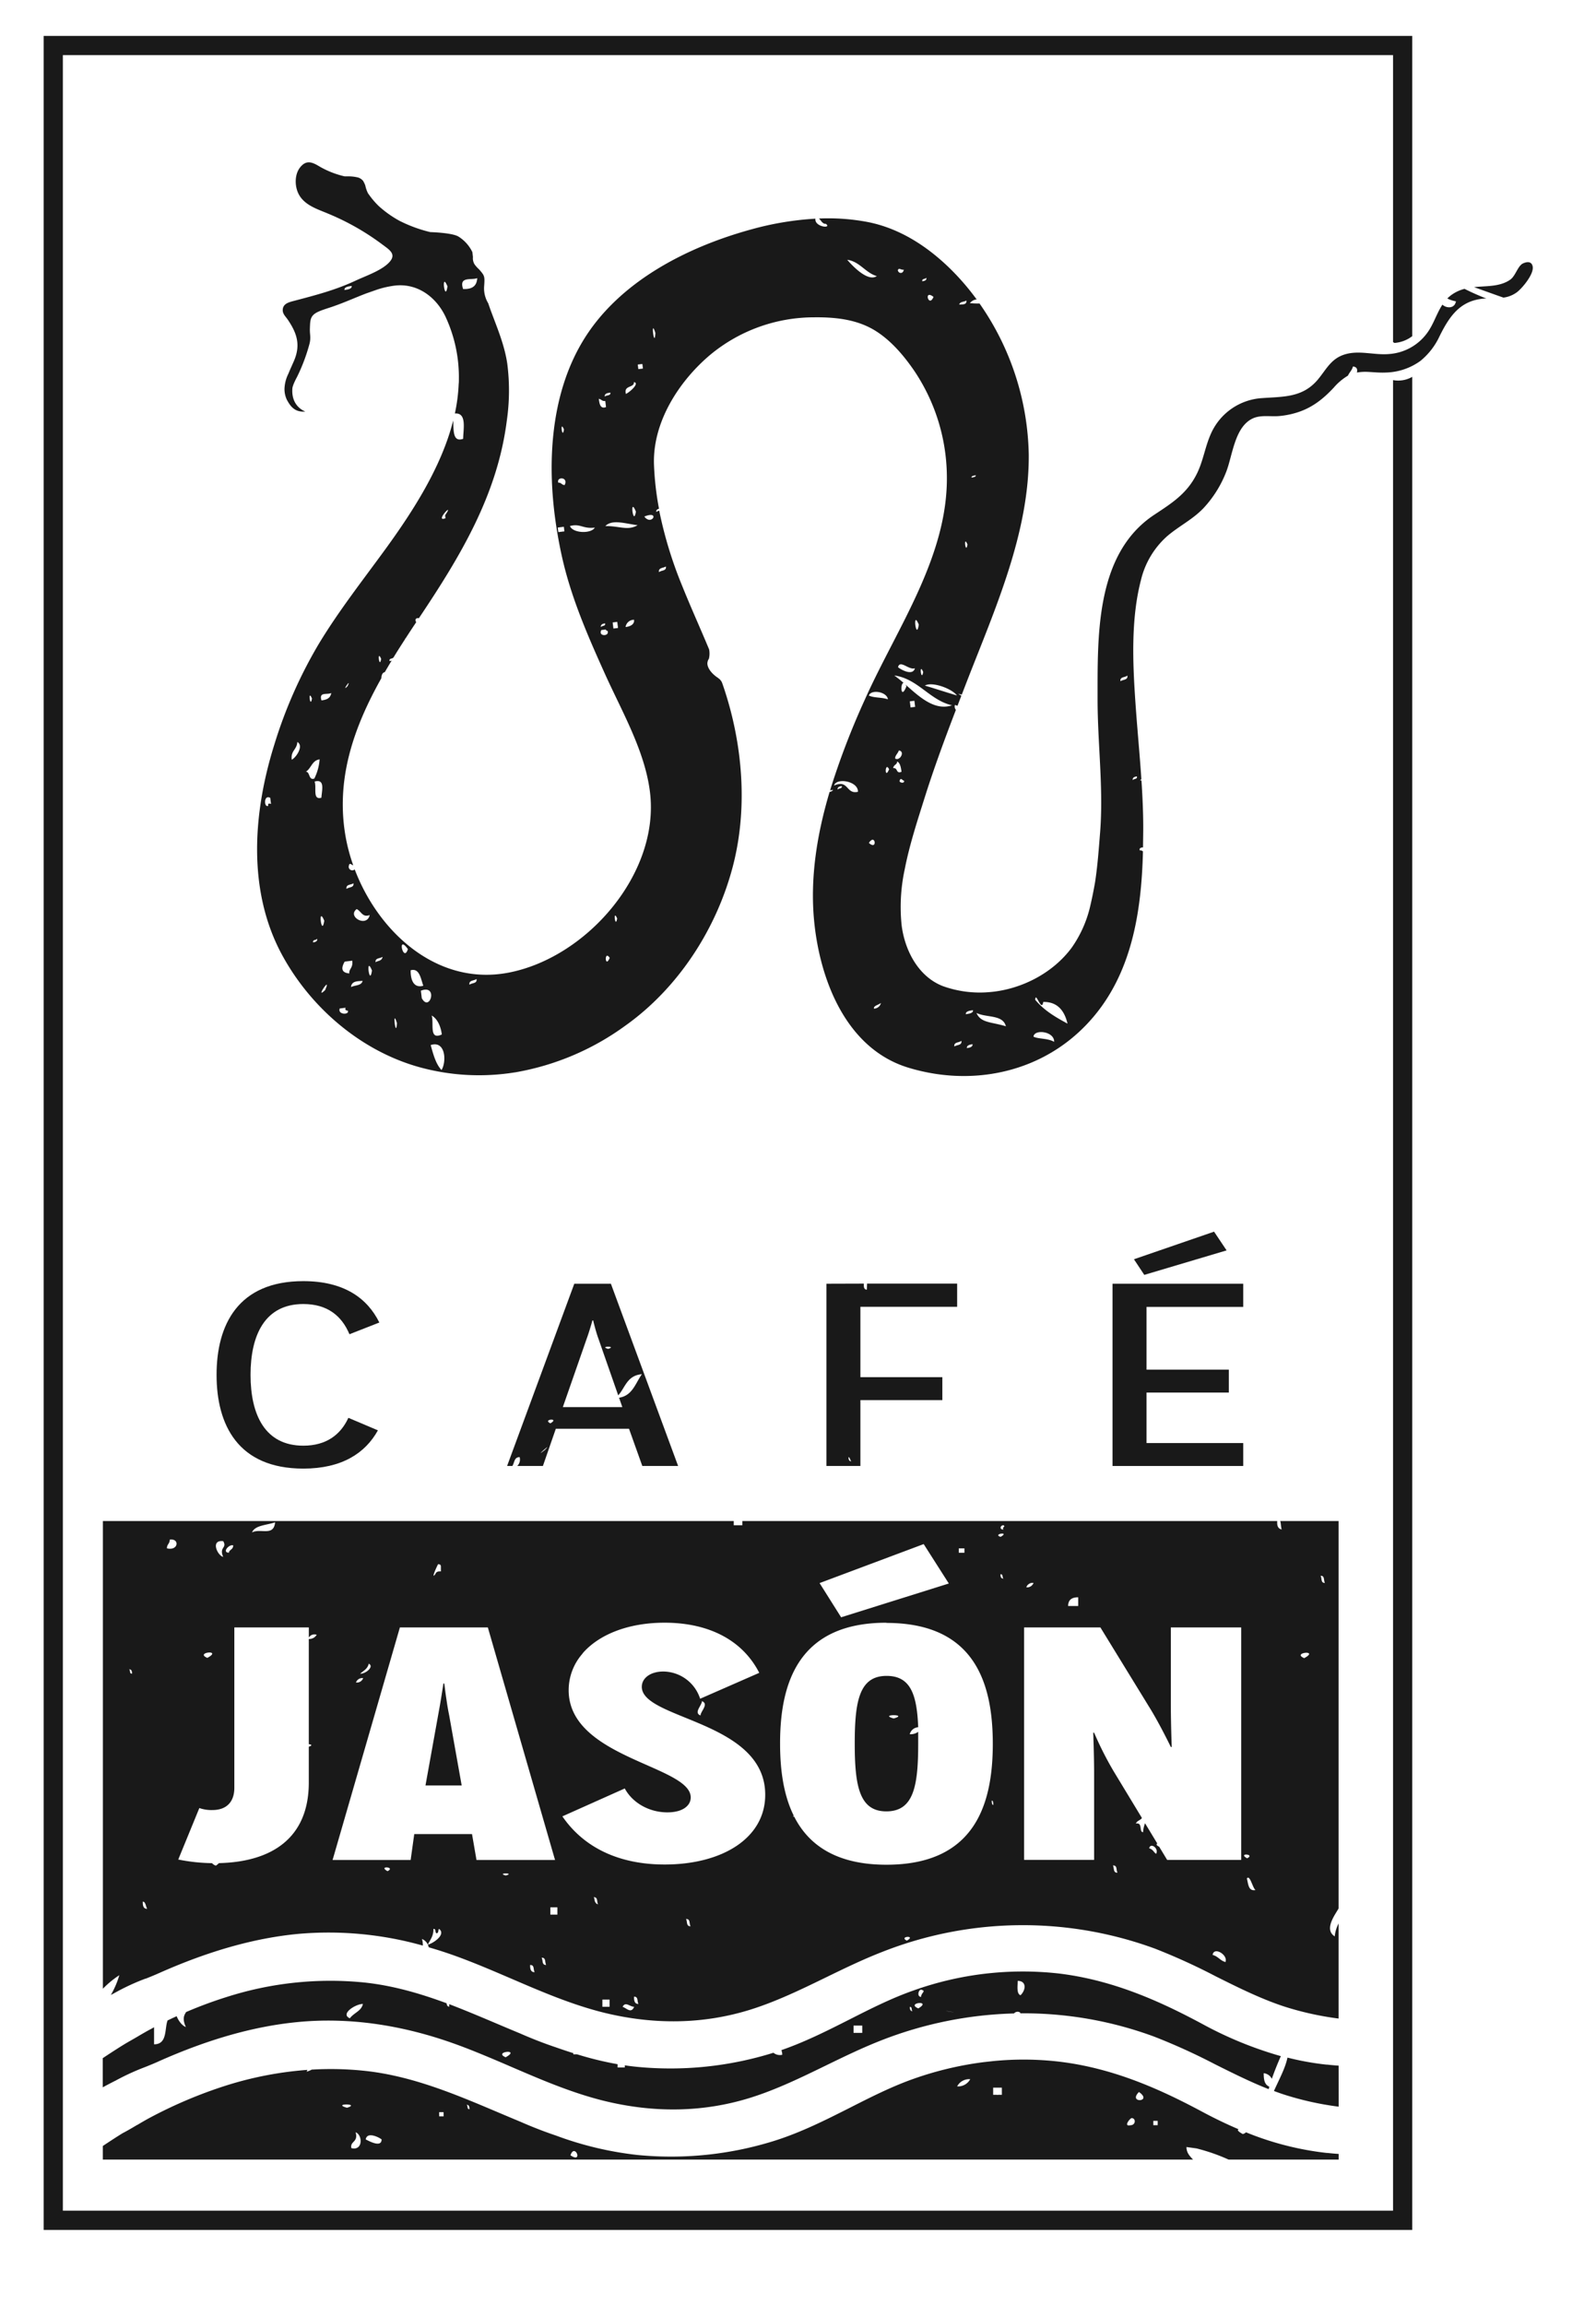 <svg id="Capa_1" data-name="Capa 1" xmlns="http://www.w3.org/2000/svg" viewBox="0 0 566.93 818.54"><defs><style>.cls-1{fill:#191919;}</style></defs><title>Mesa de trabajo 1</title><path class="cls-1" d="M515.46,104.84a11.94,11.94,0,0,0-1.34,1.17,10.26,10.26,0,0,0,3.05,1c-.39,2.58-3.23,2.61-4.8,1.2-2.07,3.13-3.1,6.88-5.38,10a18.3,18.3,0,0,1-13.45,7.52c-5.47.52-11.05-1.59-16.4.33-4.45,1.6-6.1,5.23-8.95,8.67-5.41,6.52-12.23,6.11-19.8,6.66a21.31,21.31,0,0,0-18.4,13c-2,4.61-2.67,9.67-5,14.18-3.58,7-9,10.29-15.26,14.45C389,197,389.91,226.2,389.88,248.37c0,15.79,2.15,31.6.89,47.38-.44,5.46-.86,11.54-1.78,17.57-.54,3.09-1.16,6.17-1.9,9.24a42.13,42.13,0,0,1-6.39,14c-6.7,9.08-17.94,14.85-29.11,15.79A38.83,38.83,0,0,1,335,350.26c-8.76-3.35-13.56-12.64-14.71-21.52a63.06,63.06,0,0,1,1.06-19.88c.06-.3.12-.6.18-.9,1.71-8.45,4.47-16.84,6.86-24.45,3.33-10.6,7.18-21,11.16-31.39a1.8,1.8,0,0,1-.33-1.75l.89.31,1.38-3.58c-.39-.24-.76-.48-1.11-.73l1.26.34,1.79-4.64c9.91-25.51,22.25-52.87,22-80.75a96.57,96.57,0,0,0-17.48-53.53,32.51,32.51,0,0,1-3.42-.12,3.36,3.36,0,0,1,2.4-1.32,87.55,87.55,0,0,0-9.22-10.73C329.43,87.47,319.49,81,308,78.81a75.49,75.49,0,0,0-17.08-1.2c.77.72,1.29,2,2.44,1.88,2.31,1.79-4.1,1.2-3.71-1.82a107.33,107.33,0,0,0-22.37,3.69c-23.31,6.32-48,18.88-60.61,40.39-11.25,19.15-12.46,43.55-9,65.61h0v0c.61,3.93,1.35,7.8,2.22,11.54,3.31,14.18,9.14,27.46,15.11,40.68s14.08,27.12,15.88,41.73c3.58,28.89-22.45,58.82-50.25,64.14-25.27,4.84-46.13-14.29-54.63-36.67a1.28,1.28,0,0,1-2.14-.92c.2-1.67.69-.91,1.62-.51a64.32,64.32,0,0,1-2.54-9.27c-4-20.91,2.7-39.71,12.53-57.22,0-1.08.4-2,1.22-2.14q1.2-2.07,2.44-4.12a3.29,3.29,0,0,1-.78.17c-.14-1.1,1-.66,1.45-1.3,0,0,0,0,0,0q2-3.27,4.1-6.48c.06-.47.08-.42.07-.11q1.93-3,3.88-5.9c-.74-1.11.24-1.65.93-1.39l.24-.36c14.5-21.7,27.64-43.41,31-69.78a74.93,74.93,0,0,0,.17-20.31c-1-6.75-3.66-12.86-6-19.23-.25-.69-.5-1.43-.76-2.19a10.28,10.28,0,0,1-1.48-5.67c.28-3.94.3-4-1.76-6.37a11,11,0,0,1-1.64-1.83,4.19,4.19,0,0,1-.55-2.55c-.07-.6-.13-1.19-.21-1.77A13.26,13.26,0,0,0,162.82,84c-2-1.19-8.06-1.5-10-1.57a50.23,50.23,0,0,1-10.9-4,38.34,38.34,0,0,1-7.41-5.27,28.74,28.74,0,0,1-3.66-4.34v0s-.07-.05-.09-.09a11.31,11.31,0,0,1-1-2.85,9.21,9.21,0,0,0-.78-1.64,3.74,3.74,0,0,0-1.79-1.2,14.3,14.3,0,0,0-3.65-.4l-1,0-.09,0h0a31.89,31.89,0,0,1-9.11-3.6c-2.54-1.54-4.57-2.25-6.68.34s-2,6.86-.54,9.61c2.11,4,6.8,5.33,10.7,7a88.4,88.4,0,0,1,18.68,10.61c2.87,2.17,5.8,3.72,2.33,7-2.84,2.68-8,4.43-11.57,6.1-7.15,3.34-14.24,5.16-21.83,7.16-1.85.49-4,1-4,3.33,0,1.34,1.07,2.28,1.76,3.29,3.28,4.81,4.68,9,2.24,14.68-.72,1.67-1.42,3.15-2,4.59h0l0,0a13,13,0,0,0-1.37,5.25,8.79,8.79,0,0,0,.85,4c1.15,2.13,2.73,4.54,6.55,4.15,0,0-5.11-1.64-4.6-8.22,0,0,0-1,1.65-4.05v0h0a64.17,64.17,0,0,0,4.44-11.81c.56-2.23.05-3.36.13-5.4.12-3.14.06-4.73,3.3-6.1,1.83-.78,3.81-1.29,5.69-2,3.48-1.22,7.23-2.91,11-4.35l4.09-1.43a33.5,33.5,0,0,1,6.16-1.36c8.11-.9,14.73,4.18,18,11.19A50.83,50.83,0,0,1,163,134.65h0c0,.6,0,1.19-.07,1.76a61.51,61.51,0,0,1-1.35,10.44c4.29-.32,3,5.38,2.94,9-3.75,1.32-3.37-3-3.53-6.5-4.17,16.47-14.24,32.14-24,45.57-8.1,11.14-16.65,22-23.77,33.8a164.18,164.18,0,0,0-15.79,35.79c-7.54,24.07-9.64,51.7,2.73,74.57,10.42,19.25,28.87,34.85,50.17,40.3a79.61,79.61,0,0,0,29.64,1.9l.52-.06,1.33-.19,1.36-.2a93.21,93.21,0,0,0,38.85-16.48C240.87,351,254.48,330,260.3,307.77c5.39-20.58,3.57-43.16-3.11-63.27-.22-.66-.45-1.31-.69-2a3.66,3.66,0,0,0-1.33-1.63.47.47,0,0,1-.09-.09c-2.7-1.74-4.23-4.2-3.7-5.84a1.94,1.94,0,0,1,.22-.61,1,1,0,0,1,.12-.2c0-.06.06-.12.1-.17a7.91,7.91,0,0,0,.07-3.32c-3.12-7.5-6.5-14.93-9.51-22.42a146.63,146.63,0,0,1-8.21-26.83,3.33,3.33,0,0,0-1.08.43c-.08-.63.42-1,1-1.14a105.39,105.39,0,0,1-1.78-15.61c-.55-14.95,8.69-29.51,19.91-39a57.79,57.79,0,0,1,37-13.37c7.59-.08,15.36.73,21.92,4.89,5.46,3.46,9.92,8.72,13.55,14a68.08,68.08,0,0,1,11.65,37.07c.55,28.79-17.65,54.23-29,79.52a273.5,273.5,0,0,0-12.48,32.52c.33-.07.71-.12,1.09-.16a1.75,1.75,0,0,1-1.26.71c-4.47,15-7,30.52-5.48,46,2.09,21.11,11.53,45.38,33.63,52,23.11,6.95,48,1.47,64.29-16.64C402,346.15,405.47,324,406,302.4a1.38,1.38,0,0,0-1.12-.38c-.33-.69.39-1.07,1.15-1.05,0-2.33.07-4.66.07-7,0-5.62-.27-11.22-.63-16.8l-.4.06c0-.21.14-.36.37-.47-.62-9.32-1.53-18.61-2.16-27.94-.94-13.87-1.53-29.19,2-42.77a30.21,30.21,0,0,1,9.32-15.62c4.25-3.65,9.24-6,13.11-10.18a40.06,40.06,0,0,0,7.82-12.56c2.35-5.94,3-16.32,9.73-19.19,2.78-1.18,6.22-.46,9.19-.74a29.79,29.79,0,0,0,7-1.49c5-1.72,8.76-4.78,12.3-8.57a20.45,20.45,0,0,1,5.06-4.28c.56-1.23,1.51-2,1.76-3.24,1.41.06,1.73,1.06,1.42,2.13a18,18,0,0,1,4.06-.22c2.09.1,4.15.33,6.25.22a21.76,21.76,0,0,0,12.31-4.17,24.76,24.76,0,0,0,6.79-8.82c3.58-7.19,7.42-12.74,16.08-13.3l.5,0a83,83,0,0,1-7.75-3.43A13.69,13.69,0,0,0,515.46,104.84Zm-168.84,64c.07.57-1,.7-1.52.77C345,169,346.1,168.87,346.63,168.81Zm-2.95,24.53c-.63,3.89-1.57-3.65,0,0Zm-.4-86.63c.2,1.63-1.45,1.3-2.55,1.43C341.12,107,342.29,107.37,343.28,106.71ZM122.37,103c-.14-1.1,1.49-1.3,2.55-1.43C125.06,102.64,123.43,102.84,122.37,103Zm36.58-1.29c-.89,6.15-2.37-5.75,0,0Zm5.58,1c-1.66-4.72,2.92-3.09,5-3.93C169.35,101.51,167.86,102.77,164.53,102.65ZM158.11,183l.13,1.06C154.06,185.67,161.82,177.58,158.11,183ZM135.38,234c-.59,3.92-1.53-3.62,0,0Zm-11.95,9.72c-2.42,2.49,1.76-3.49,0,0ZM95.28,286.2c-1.56.77-1.64-4.18.72-2.82l.27,2.16C95.15,285.14,95.22,285.67,95.28,286.2Zm61.66,81.2c-4.69,2.2-2.7-4.05-3.61-6.71C155.1,361.59,156.54,364.14,156.94,367.4Zm-31.38-53.69c.2,1.63-1.5,1.26-2.49,2C122.87,314,124.57,314.37,125.56,313.71Zm-14.75-65.65c-.59,3.92-1.53-3.62,0,0Zm-7.18,21.75c-.4-3.22,1.8-3.49,2-6.29C108,264.89,105.19,269.08,103.63,269.81Zm5,4.31c2-1.33,2.22-4.08,4.91-4.42a18.5,18.5,0,0,1-1.88,6.81C109.53,277.31,110.18,273.92,108.59,274.12Zm2.58,60.58c-.14-1.1,1-.67,1.49-1.3C112.8,334.5,111.7,334.64,111.17,334.7Zm.58-57.13c3.72-1,2.57,3,2.37,5.75C110.93,284.25,112.55,279.67,111.75,277.57ZM115.18,327c-.89,6.15-2.37-5.7,0,0Zm.3,24.66c-3.92,3.76,2.58-5.82,0,0ZM114.2,248.76c-1-3.19,2-1.9,3.48-2.63C117.36,247.83,116.36,248.49,114.2,248.76Zm6.46,109.42,2.16-.27c-.46.64.14,1.1.71,1C124.27,360.5,119.88,360.47,120.67,358.18Zm1.78-16.65,2.69-.33c.33,2.69-1.25,2.89-1.05,4.52C121.28,345.48,121.08,343.89,122.44,341.53Zm2.24,9c.26-2.23,2.49-2,4.12-2.17C128.43,350.1,126.21,349.83,124.69,350.56Zm2-27.68c1.77.9,2,3.06,4.65,2.15C130.27,329.59,123.18,325.51,126.7,322.88Zm5.45,21.83c-.85,6.11-2.33-5.75,0,0Zm1.29-2.93c-.2-1.59,1.5-1.26,2.49-1.92C135.6,341.51,133.9,341.18,133.44,341.78ZM141,363.34c-.32,6.08-1.8-5.82,0,0Zm3.89-26.26c-1.56,5.12-4-5.54,0,0Zm.94,7.54c3.15-.93,3.62,2.86,4.53,5.48C147.21,351,145.82,348.47,145.87,344.61Zm4,9.93-.33-2.69C155.78,349.42,152.68,359.7,149.84,354.55Zm7,25.48c-1.9-2-2.83-5.15-3.84-8.87C158.27,369.43,158.68,377,156.86,380Zm9.92-30.32c-.2-1.63,1.49-1.3,2.53-2C169.51,349.37,167.82,349,166.78,349.71Zm49.83-9.51c-1.69,4.06-2-3,0,0Zm2.64-14c-.63,3.93-1.57-3.65,0,0Zm17.33-125c.2,1.63-1.46,1.26-2.49,2C233.89,201.5,235.59,201.83,236.58,201.17Zm-11.42-65.48c2.23.26-1.23,3.42-2.79,4.19C221.44,136.69,225.43,137.85,225.16,135.69Zm.76,46c-.91,5.62-2.33-5.75,0,0Zm-9.06-42.19c.14,1.1-1.56.73-2,1.37C214.7,139.72,215.76,139.59,216.86,139.45Zm-16.5,13c-.59,3.92-1.53-3.66,0,0Zm-2,36.46-.2-1.63,2.16-.27.2,1.63Zm2.3-16.75c-1.06.13-1.19-.93-2.29-.79C197.53,169.29,201.91,169.28,200.62,172.17Zm1.82,14.59c3.72-1,4.52,1.09,8.84.55C210,189.67,203.35,189.42,202.43,186.76ZM215,142.41l.27,2.16c-2.09.84-2.36-1.32-2.56-2.95C213.87,142,213.94,142.55,215,142.41Zm-1.55,80.3c-.14-1.1,1-1.24,1.49-1.3C215.12,222.5,214,222.06,213.49,222.7Zm.13,1.06,1.63-.2a.52.52,0,0,0,.6.46C216.68,226.11,212.3,226.12,213.62,223.76Zm4.32-.54-.27-2.16,1.63-.2.27,2.16Zm4.32-.54a3,3,0,0,1,3-2.57C225.45,221.75,223.89,222.49,222.26,222.69Zm-7.19-35.85c2.42-2.49,7-.87,11.46-.31C223,188.59,220,186.77,215.06,186.84Zm11.72-55.74-.2-1.63,1.63-.2.2,1.63Zm2.13,52.36c5.75-2.33,2.63,3.52,0,0Zm3.92-65.2c-.32,6.08-1.8-5.82,0,0Zm68.09-26c4.46.56,6.58,4.68,10.57,5.8C308.49,100.07,303.5,95.23,300.93,92.24Zm18,3.8c.39-1.17,1.06-.13,2.16-.27C320.74,97.47,319.08,97.1,318.95,96Zm8.71,3.84c-.13-1.06,1-.66,1.46-1.26C329.25,99.68,328.19,99.81,327.66,99.88Zm4,5.55c-1.69,4.06-3.62-2.86,0,0Zm-34.07,175c-.13-1.06,1-1.2,1.5-1.26C299.18,280.22,298,279.83,297.55,280.42ZM296.29,279c.72-2.86,8.57-1.65,8.47,2.21C300.51,282.25,301.47,276.67,296.29,279Zm27.16-27.75-.27-2.16,1.63-.2.27,2.16ZM339.93,247c-4-1.16-7.45-2.34-11.4-3.5C331.08,242,338,244.49,339.93,247Zm-12-8.35c-.63,3.89-1.57-3.65,0,0Zm-1.56-16.81c-.89,6.15-2.37-5.75,0,0ZM325,237.33c-.72,2.82-4.85.6-6-.36C319.67,234.14,322.9,238.13,325,237.33Zm13.18,13.17c-6.19,2.07-11.6-3-16.53-7.36a5.27,5.27,0,0,1,.34.61c-2.07,5.18-2.25-1.3-1-1.19a41.72,41.72,0,0,0-3.32-2.65C326,241,330.26,248.71,338.18,250.5ZM318,269.43c-.13-1.06.9-1.73,1.29-2.89C321.55,266.8,319.79,270.33,318,269.43Zm-2.62-21.06c-2.29-.79-5-.46-6.75-1.35C309.49,244.72,315.07,245.68,315.4,248.37Zm-6.73,51c2.32-3.6,3.13,2.88,0,0Zm1.78,58.86c-.13-1.06,1.5-1.26,2.49-2A2.57,2.57,0,0,1,310.46,358.22Zm5.39-85c-1.69,4.06-1.46-3.09,0,0Zm1.52-.4c-.14-1.1,1.45-1.3,1.32-2.36,1.17.39,1.43,2.55,1.57,3.65C318.17,274.92,319,272.63,317.37,272.83Zm2.19,4.65c.37-1.7,1.1-.14,1.63-.2C321.33,278.37,319.64,278,319.57,277.48ZM339,371.67c-.2-1.63,1.5-1.26,2.53-2C341.72,371.33,340,371,339,371.67Zm4.46.56c-.14-1.1,1.49-1.3,2-1.37C345.6,372,344,372.16,343.45,372.23Zm-.38-12c-.14-1.1,1.49-1.3,2.55-1.43C345.75,359.86,344.12,360.07,343.06,360.2Zm3.79-.47c3.49,1.76,9.37.49,10.44,4.74C352.17,362.91,348.38,363.38,346.85,359.73Zm20.25,8.44c.19-2.75,7.41-2,7.34,1.82C372.09,368.67,368.83,369.07,367.1,368.17Zm.6-13.11c.17-3.29,2.24,4.69,2.87.76,4.91-.07,7.48,2.92,8.61,7.7C375.06,361.3,371,359,367.7,355.06ZM398,241.94c-.2-1.63,1.5-1.26,2.49-2C400.66,241.6,399,241.27,398,241.94Zm5.87,33.82c.14,1.1-1,.71-1.49,1.3C402.21,276,403.31,275.82,403.84,275.76Z"/><path class="cls-1" d="M544.43,94.61c-.4-1.9-2.09-1.66-3.41-1.06-1.88.86-2.65,4.4-4.49,5.73-3,2.14-6.76,2.28-10.26,2.49-.89.05-1.78.12-2.65.22,3.46,1.22,6.92,2.49,10.43,3.71a10.22,10.22,0,0,0,4.73-1.87C540.67,102.44,545,97.3,544.43,94.61Z"/><path class="cls-1" d="M314.84,643.33c9.72,0,11.32-9,11.32-24.06q0-2.19,0-4.2a4.5,4.5,0,0,1-3,.85,3.3,3.3,0,0,1,3-2.47c-.45-11.55-2.68-18.24-11.22-18.24-9.72,0-11.32,9-11.32,24.06S305.28,643.33,314.84,643.33Zm2.62-33c-5.64-1.55,5.64-1.55,0,0Z"/><path class="cls-1" d="M159.58,609.36c-1-4.72-1.75-11.44-1.75-11.44h-.32s-1,6.72-1.91,11.44l-4.46,24.77H164Z"/><path class="cls-1" d="M169.14,540.22H36.55v166.1a34,34,0,0,1,5.83-4.8,30.8,30.8,0,0,1-3,7l1-.51a78.12,78.12,0,0,1,11.34-5.29l.11,0c1.65-.66,3.2-1.29,4.65-1.94,17.68-7.86,33.8-12.42,49.28-13.92A123.25,123.25,0,0,1,150.2,691a7.54,7.54,0,0,0-.31-2.35,3.87,3.87,0,0,1,2.08,2c1-2,2-3,2-5.59,1,0,.5,1,1,1.55,1,0,.5-1,1-1.55,2.57,2-2,5.09-4,5.63a5.38,5.38,0,0,1,.34.92c3.16.91,6.33,1.93,9.51,3.08,6.78,2.45,13.43,5.32,19.87,8.08,10.48,4.51,21.31,9.17,32.62,12,18.1,4.48,35.66,4.14,52.17-1,9.28-2.9,18.17-7.22,26.76-11.4,6.49-3.16,13.15-6.4,20-9.07a136.21,136.21,0,0,1,97-1.23,219.37,219.37,0,0,1,21.54,9.81c7.76,3.88,15.76,7.88,24.1,10.66a108.2,108.2,0,0,0,19.61,4.37V683.15a12.78,12.78,0,0,0-1.37,4.58c-3.9-2.46.1-7.65,1.37-9.91V540.22H454.76c.29.87.21,2,.52,3-1.59-.39-1.64-1.71-1.59-3h-190v1.49h-3.05v-1.49H169.14ZM45.89,592.88c1,0,1,1,1,1.55C45.89,594.43,46.4,593.38,45.89,592.88Zm4.83,82.51c1,0,1,1.55,1.55,2.55C50.72,677.94,50.72,676.4,50.72,675.39Zm47-134.72c-.5,5.14-5.14,2-8.19,3.59C90.53,541.71,94.63,541.71,97.72,540.67Zm-14.88,8.19c0,1.55-1.51,1.55-1.51,2.59C78.74,551.45,81.33,548.36,82.84,548.86Zm-3.56-1.51c1.51,2.55-1.55,2,0,5.6C77.24,552.46,74.65,546.82,79.28,547.36Zm-5.64,41.47c-4.64-2,5.64-3.05,0,0ZM59.3,549.91c0-1.55,1-1.55,1-3.09C63.9,546.31,63.4,550.91,59.3,549.91Zm50.39,32.18v37.38c.92.1,1.45.4,0,.9v12.7c0,19.86-13.29,28.21-31.92,28.64a6.9,6.9,0,0,1-1.08.89,2.89,2.89,0,0,1-1.37-.88,64.58,64.58,0,0,1-12-1.29l7.49-18.28a13,13,0,0,0,4.62.71c5.1,0,7.81-2.95,7.81-7.9V578h26.46v3.61a2.32,2.32,0,0,1,2.79-1A3,3,0,0,1,109.69,582.09ZM470.62,562.2c-1.51,0-1-1.55-1.51-2.55C470.62,559.65,470.12,561.15,470.62,562.2Zm-7.34,26.71c-4.64-2,5.64-3.05,0,0ZM155.61,555.55c1,0,1,.5,1,1v1.55c-1,0-1.55,0-2,1C153,561.15,155.07,556.55,155.61,555.55ZM131,590.87c2,1-1,3.59-3.05,3.59C128.95,593.42,130.49,592.92,131,590.87Zm-2,5.14a2.37,2.37,0,0,1-2.55,1.55A2.35,2.35,0,0,1,128.95,596Zm8.66,68.56c-3.59-2,3.09-1.55,0,0Zm42,1.55c-3.59-1,3.59-1,0,0Zm8.7,31.77c1.55,0,1,1.51,1.55,2.55C188.31,700.44,188.31,698.89,188.31,697.89Zm4.1-2.59c1.55,0,1,1.55,1.55,2.59C192.4,697.89,192.95,696.34,192.4,695.3Zm18.47-21.49c1.51,0,1,1.51,1.51,2.55C210.88,675.86,211.38,674.31,210.88,673.81Zm5.6,38.92h-2.55v-2.55h2.55Zm4.64,0c1-2,2.55,0,4.1,0C224.17,715.28,222.63,713.23,221.12,712.73Zm4.1-3.59c1.51,0,1,1.55,1.51,2.59C225.22,711.72,225.22,710.18,225.22,709.13Zm18.47-27.59c1.55,0,1,1.55,1.55,2.59C243.69,684.13,244.23,682.58,243.69,681.54Zm78.38,7.69c-3.05-1.55,3.59-2,0,0Zm33.31-130.12c1,0,.5,1,1,1.55C355.38,560.65,355.38,559.65,355.38,559.11Zm40,103.42c1.51,0,1,1.55,1.51,2.59C395.34,665.11,395.84,663.57,395.34,662.52Zm15.34-4.1c-1-.5-1-1.51-2.55-2C408.63,654.33,411.73,656.38,410.68,658.43Zm24.62,38.42c-2-.5-2.59-2-4.64-2.55C431.17,691.24,436.31,694.29,435.3,696.84ZM446,671.26c-2.55.5-2.55-2-3.09-4.1C444,665.62,445,670.72,446,671.26ZM443,660c-3.56-2,3.09-1.55,0,0ZM383,567.3v3.09h-3.59C379.46,568.34,380.5,567.3,383,567.3Zm-15.88-5.1a2.4,2.4,0,0,1-2.55,1.55A2.33,2.33,0,0,1,367.17,562.2ZM363.78,578h27.1l17.37,28.31c3.67,5.9,7.65,14.15,7.65,14.15h.32S415.9,612,415.9,605V578h25v82.57h-26.3l-2.85-4.71-.05,0c-1-.5-1-.89-.61-1.12l-4.35-7.19a10.17,10.17,0,0,0-.69,3.17c-1.55,0,0-3.56-2.55-3.05.35-1.07,1.67-1.16,2.13-2L395.5,628.94a121.32,121.32,0,0,1-6.85-13.56h-.32s.32,7.9.32,14.63v30.55H363.78Zm-7.36-36.27c1,.5-.54.5,0,1.51C354.88,543.22,355.38,541.71,356.42,541.71Zm-1,4.1c-3.05-1,3.59-2,0,0Zm-3.09,93.68c.5,0,.5,1,.5,1.55C352.29,641,352.29,640,352.29,639.49Zm-11.75-89.58h2v1.55h-2Zm-12.47-1.53,8.93,14-38.26,12-7.65-12.15Zm-13.23,28c31.08,0,37.78,21,37.78,42.94s-6.69,42.94-37.78,42.94c-17.82,0-27.65-7-32.77-17.08l-.47,0,.33-.31c-3.67-7.38-4.87-16.41-4.87-25.59C277.06,597.33,283.92,576.33,314.84,576.33ZM202,600.28a19.67,19.67,0,0,1,4.85-12.89,4.51,4.51,0,0,1,.48-.61h0c5.8-6.38,16-10.46,28.74-10.46,15.78,0,27.74,6.25,33.63,17.81l-21,9.2a13.87,13.87,0,0,0-13.07-9.67c-4.62,0-7.65,2.36-7.65,5.43,0,11.68,43.84,12,43.84,38.34,0,15.45-15.3,24.77-35.71,24.77-18,0-29.65-7.31-36.34-17.1l22.16-9.91c2.71,5.07,8.61,8.49,15.14,8.49,5.42,0,8.29-2.36,8.29-5.31C245.34,627.05,202,624.46,202,600.28Zm46.84,9c-2.55-1,.5-3.56.5-5.1C251.92,605.21,248.83,607.8,248.83,609.31ZM198,680H195.5v-2.59H198Zm-.84-19.4h-27.9l-1.59-9.2H147.15l-1.28,9.2H118.14L142.05,578h31.24Z"/><path class="cls-1" d="M436.42,767h39.1v-2c-1.26-.09-2.6-.2-4-.36l-.29,0a107.21,107.21,0,0,1-28.63-7.33,2.33,2.33,0,0,1-1.13.62c-1.89-1-2-1.53-1.47-1.69q-6.25-2.65-12.71-6.1c-14.11-7.56-31.24-15.6-51.23-17.94a109.57,109.57,0,0,0-23.26-.18l-3.42.38a119.79,119.79,0,0,0-24.5,5.79c-8,2.79-15.61,6.66-23,10.41-8.53,4.31-17.35,8.77-26.91,11.77a122.78,122.78,0,0,1-48.5,5,120.86,120.86,0,0,1-29-6.91c-4.19-1.41-8.46-3.07-12.66-4.92-2.65-1.1-5.37-2.25-8.09-3.4-14.9-6.31-30.31-12.84-47-14.64a114.57,114.57,0,0,0-19-.45,6.94,6.94,0,0,1-1.82.72c.11-.2.22-.42.33-.63a126.5,126.5,0,0,0-28.79,5.52,162,162,0,0,0-26.68,11.2c-1.68.88-3.4,1.89-5.05,2.87l-.07,0c-1.65,1-3.36,2-5.11,2.91-2.29,1.41-5.22,3.34-7,4.53V767H423.79c-1.1-1.19-2.33-2.34-2.33-4.46l3.59.5A67.48,67.48,0,0,1,436.42,767ZM123.26,748.59c-5.64-1.55,5.1-1.55,0,0Zm1.55,14.34c-.54-2.55,2.55-2,1.51-5.64C128.91,758.33,128.91,764,124.81,762.93Zm5.1-3.09c.5-3.05,5.14-.5,5.64,0C135.55,762.93,131,760.38,129.91,759.84Zm27.67-8.19H156v-1.51h1.55Zm8.19-4.1c1,0,1,1,1,1.55C165.78,749.09,166.28,748.09,165.78,747.55Zm36.87,17.93c1.55-4.6,4.64,3.09,0,0ZM340,741a4.81,4.81,0,0,1,4.64-2.55A4.88,4.88,0,0,1,340,741Zm15.88,3H354.5l-.13.08-.14-.08h-1.44v-2.55h3.09Zm45.6,10.82c-2.55.5,0-2.55.5-2.55C403.53,752.26,403.53,754.81,401.48,754.81ZM404.58,743c5.1,3.59-4.1,4.1,0,0Zm6.65,11.79h-1.55v-1.55h1.55Z"/><path class="cls-1" d="M475.51,733.64c-1.26-.09-2.6-.2-4-.36l-.29,0a99,99,0,0,1-13.89-2.5c-.76,3.78-3,7.81-4.8,11.86,1.12.42,2.24.82,3.38,1.2a108.2,108.2,0,0,0,19.61,4.37Z"/><path class="cls-1" d="M53.79,720.53c-1.7.89-3.43,1.91-5.11,2.9-1,.59-2,1.16-3,1.72l-.46.27c-2.5,1.46-6.37,4-8.72,5.56v10.35c1.87-1,3.48-1.85,4.51-2.35a84.07,84.07,0,0,1,10.69-4.9c1.68-.68,3.26-1.31,4.74-2,17.68-7.86,33.8-12.42,49.28-13.92,18-1.75,36.86.89,56.07,7.83,3.28,1.18,6.52,2.47,9.73,3.79l1.52.63c2.9,1.21,5.78,2.44,8.6,3.66,10.5,4.52,21.33,9.18,32.64,12,18.11,4.49,35.66,4.14,52.17-1,9.27-2.89,18.16-7.22,26.75-11.4,6.45-3.14,13.13-6.39,20-9.07a139.12,139.12,0,0,1,47-9.5,1.64,1.64,0,0,1,2.21-.3l0,.26a133.58,133.58,0,0,1,47.68,8.31,219.71,219.71,0,0,1,21.56,9.81c6.17,3.08,12.5,6.24,19,8.81q.11-.43.24-.87c-1.62-.73-2-2.21-2-4.79a3.59,3.59,0,0,1,2.89,2c.94-2.75,2.08-5.53,3.2-8.07a135.19,135.19,0,0,1-27.92-11.44c-14.11-7.56-31.24-15.6-51.23-17.94a115.3,115.3,0,0,0-51.17,6c-8,2.79-15.61,6.66-23,10.41-7.69,3.89-15.61,7.89-24.1,10.84a4.32,4.32,0,0,1,.31,1.64,3.58,3.58,0,0,1-3.13-.71,122.74,122.74,0,0,1-48.49,5q-2.15-.21-4.31-.53v.76h-2.55v-1.16A119,119,0,0,1,205,729.62h-1.36v-.42c-2-.63-4.09-1.33-6.23-2.08-4.19-1.41-8.46-3.07-12.66-4.92-2.66-1.1-5.38-2.25-8.1-3.4-5.61-2.38-11.29-4.78-17.09-7,0,.31,0,.62,0,.89-.6,0-.84-.56-.94-1.22-9.31-3.44-18.91-6.25-29-7.34a120.87,120.87,0,0,0-49.24,5.17,150.37,150.37,0,0,0-14.25,5.29c-.68,1.06-1.49,2.32-.11,5.33-1.24-.42-2.57-2.08-3.27-3.84q-1.61.73-3.22,1.5c-1.12,2.92,0,8.48-4.8,8.48V720Zm307.73-17c3.05,0,3.05,3.05,1,5.1C361,708.13,361.52,705.07,361.52,703.53Zm-24.58,10.82c5.64,1-3.59-.54,0,0Zm-9.74-7.69c2,.5,0,1,0,2.55C325.66,709.21,326.2,706.66,327.21,706.66Zm-1,6.65c-4.64-2,5.1-3.05,0,0Zm-2,1c-1,0-1-1-1-1.55C324.15,712.8,323.61,713.81,324.15,714.35Zm-21,5.1h3.09V722h-3.09ZM179.61,730.66c-4.6-2,5.64-3.09,0,0Zm-50.7-18.94c-.54,2.55-3.09,3.05-4.64,5.1C120.71,715.28,126.32,711.72,128.91,711.72Z"/><path class="cls-1" d="M107.74,463.14c8.52,0,13.64,4.16,16.39,10.73l10.62-4.16c-4.33-8.78-12.72-14.7-27-14.7-23.21,0-30.82,15.54-30.82,33.29s7.61,33.29,30.82,33.29c13.64,0,22-5.46,26.49-13.59l-10.49-4.44c-2.75,6-7.87,9.89-16,9.89-13.64,0-18.75-11-18.75-25.15S94.1,463.14,107.74,463.14Z"/><path class="cls-1" d="M192.85,520.66l4.59-13.22h26l4.72,13.22h12.72L217,455.93H204l-23.87,64.73H182c.81-1.28.62-3.14,2.58-3.14a3.15,3.15,0,0,1-.85,3.14ZM216,479.06c-3.5-1,3.5-1,0,0Zm-7.56-3.71c.92-2.5,2-6.38,2-6.38h.26s.92,3.88,1.84,6.38l7.06,20.22c2.5-2.72,3.11-7.07,8.41-7.51-2.28,3.18-3.34,7.64-8.11,8.36l1.16,3.33H199.93Zm-12.94,30.16c-3-1.47,3.5-2,0,0Zm-2,9.49c-4.48,3.5,3.5-3.5,0,0Z"/><path class="cls-1" d="M293.56,455.93v64.73h12.07v-23.4h29.11v-8.14H305.63v-25H340v-8.23H308c0,.66-.07,1.46-.07,2.15-1.08,0-1.13-1-1.08-2.15Zm7.85,61.59c.49,0,.49,1,1,1.47C301.41,519,301.41,518,301.41,517.53Z"/><polygon class="cls-1" points="431.26 437.44 402.8 447.24 406.47 452.79 435.71 444.09 431.26 437.44"/><polygon class="cls-1" points="395.19 520.66 441.62 520.66 441.62 512.52 407.26 512.52 407.26 494.58 436.5 494.58 436.5 486.45 407.26 486.45 407.26 464.16 441.62 464.16 441.62 455.93 395.19 455.93 395.19 520.66"/><path class="cls-1" d="M494.84,135V785.15H22.33V19.58H494.84V121.49l.49.31a11.85,11.85,0,0,0,6.33-2.41V12.76H15.51V792H501.66V133.84A10,10,0,0,1,494.84,135Z"/></svg>